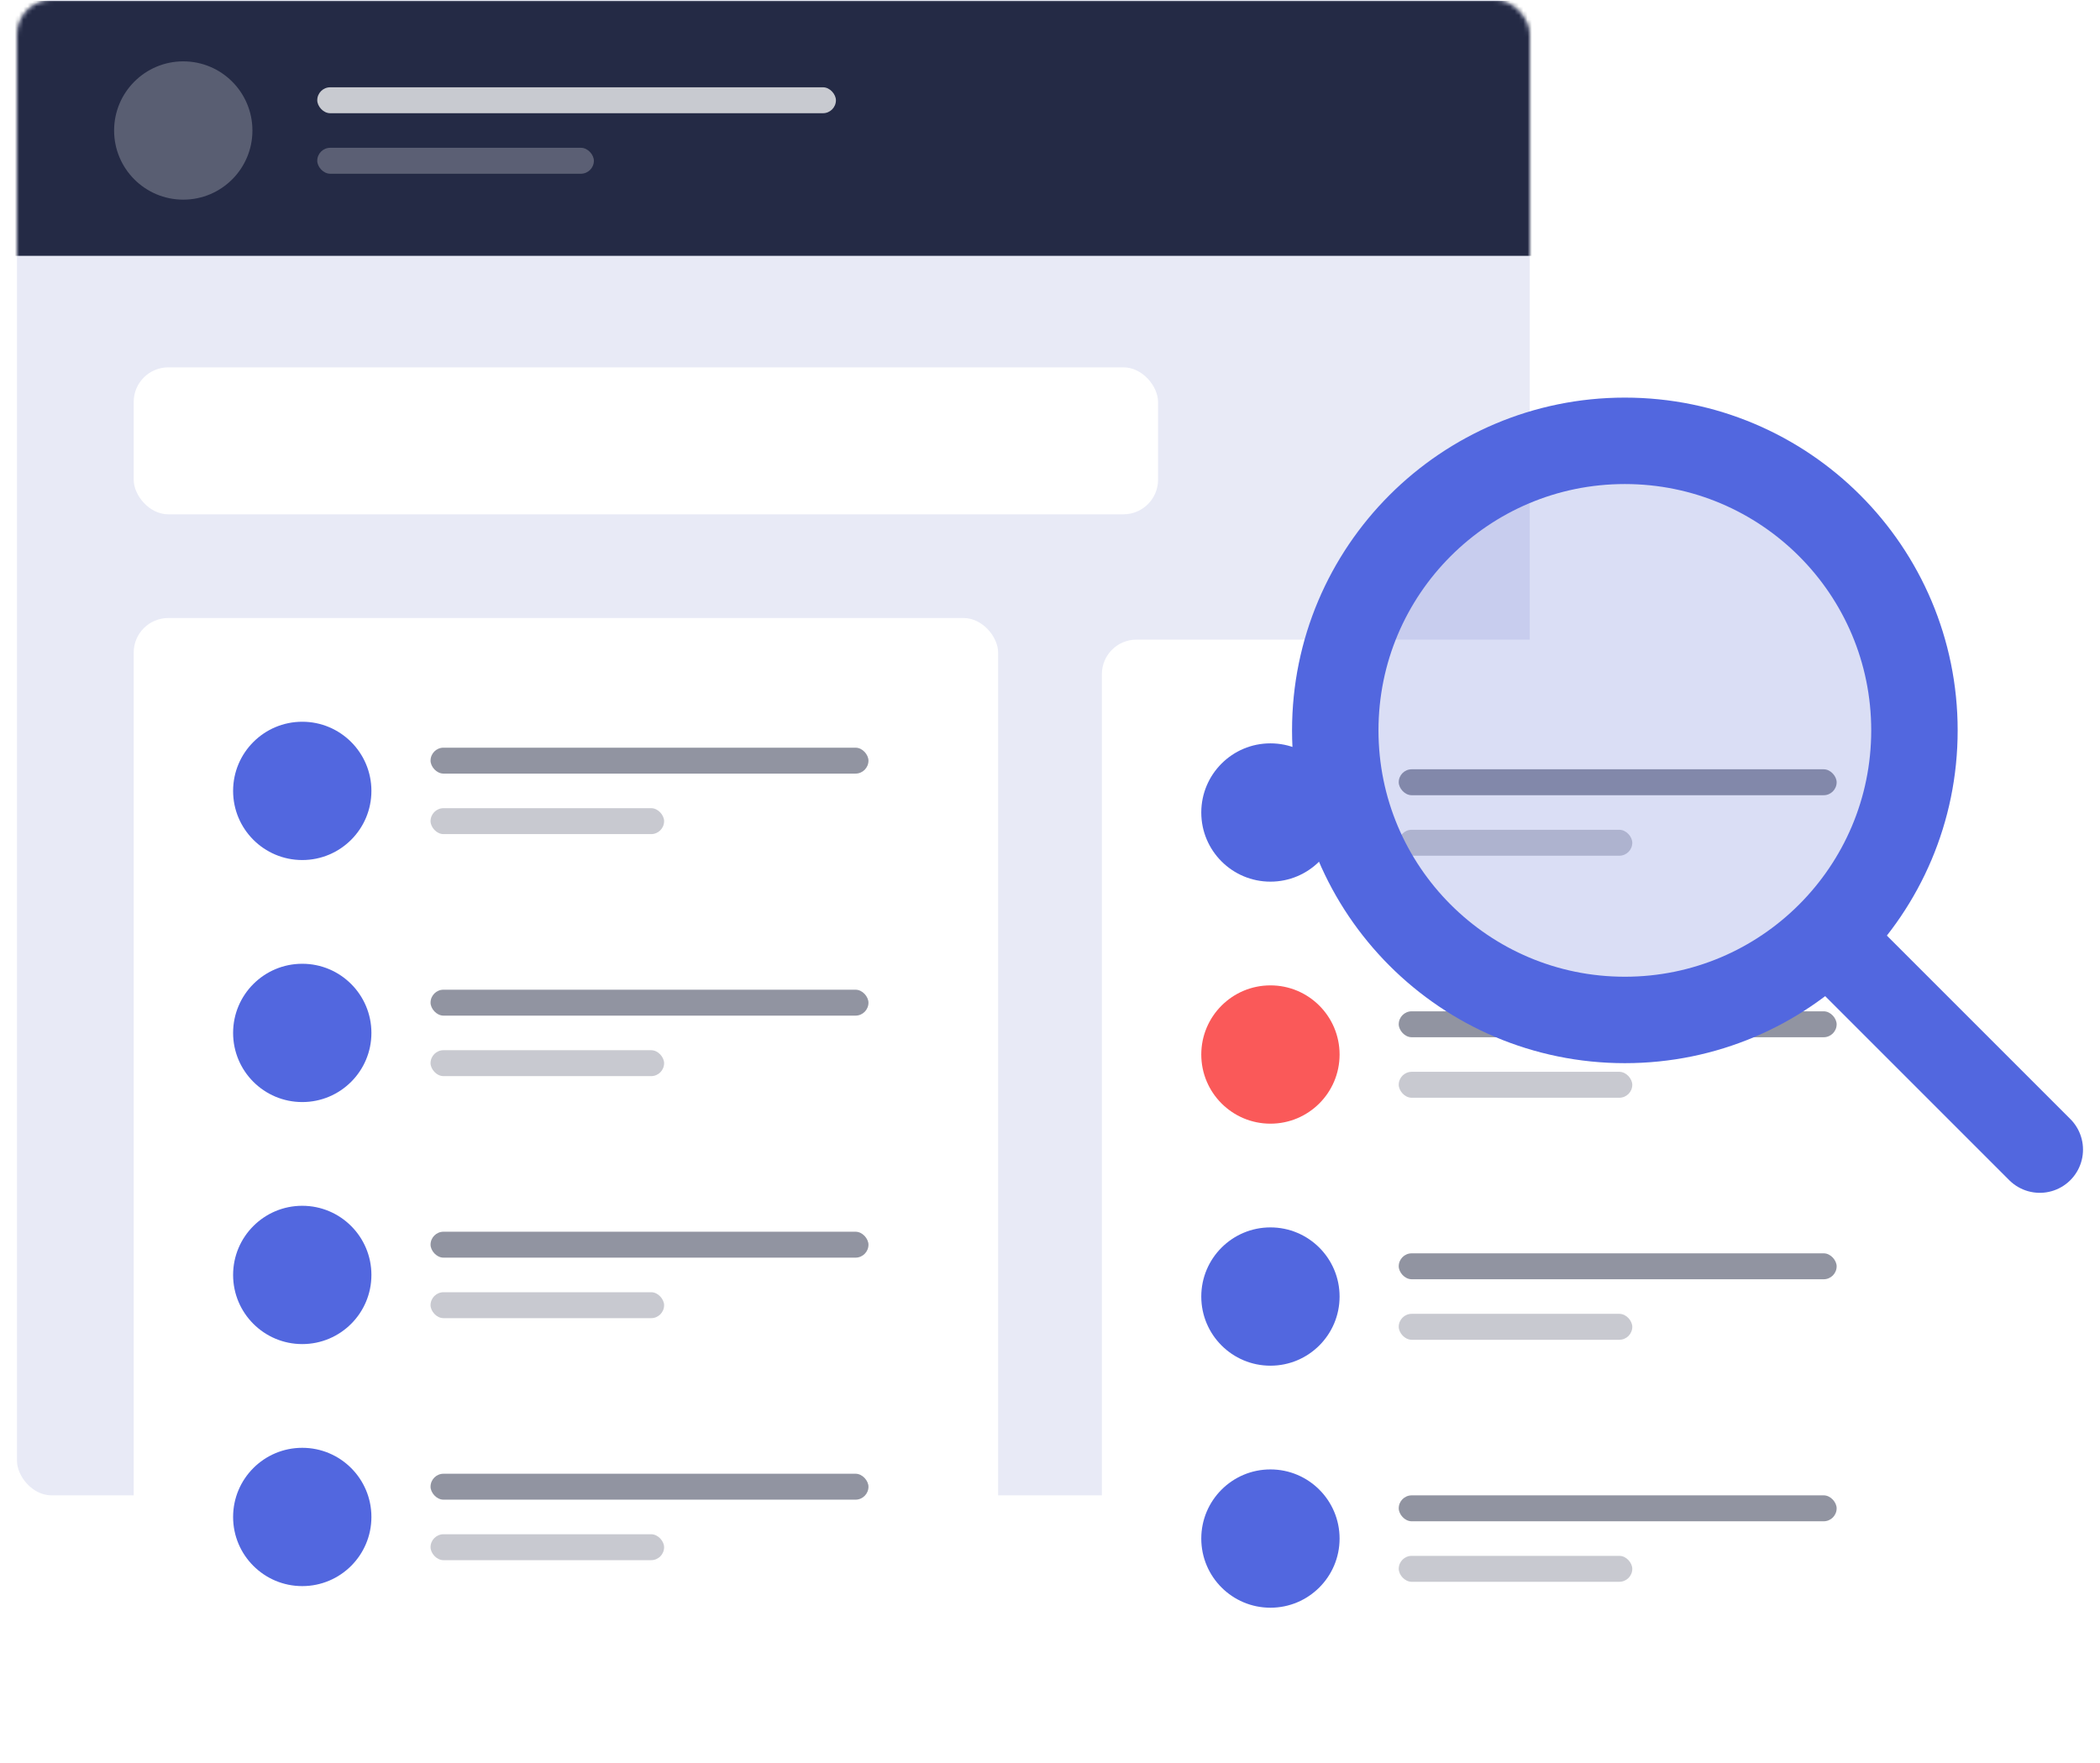 <svg width="468" height="393" viewBox="0 0 478 408" fill="none" xmlns="http://www.w3.org/2000/svg">
<rect width="350" height="346" rx="8" fill="#E8EAF6"/>
<mask id="mask0_0_1218" style="mask-type:luminance" maskUnits="userSpaceOnUse" x="0" y="0" width="350" height="346">
<rect width="350" height="346" rx="8" fill="white"/>
</mask>
<g mask="url(#mask0_0_1218)">
<rect x="-3.53" y="0.197" width="547" height="59" fill="#242A45"/>
<circle opacity="0.245" cx="38.47" cy="30.197" r="16" fill="white"/>
<rect opacity="0.75" x="69.47" y="20.197" width="120" height="6" rx="3" fill="white"/>
<rect opacity="0.25" x="69.47" y="34.197" width="64" height="6" rx="3" fill="white"/>
</g>
<g filter="url(#filter0_d_0_1218)">
<rect x="27" y="138" width="200" height="255" rx="8" fill="white"/>
</g>
<rect opacity="0.5" x="95.683" y="173" width="101.317" height="6" rx="3" fill="#242A45"/>
<circle cx="66" cy="183" r="16" fill="#5267DF"/>
<rect opacity="0.25" x="95.683" y="187" width="54.036" height="6" rx="3" fill="#242A45"/>
<circle cx="66" cy="239" r="16" fill="#5267DF"/>
<rect opacity="0.5" x="95.683" y="229" width="101.317" height="6" rx="3" fill="#242A45"/>
<rect opacity="0.25" x="95.683" y="243" width="54.036" height="6" rx="3" fill="#242A45"/>
<circle cx="66" cy="295" r="16" fill="#5267DF"/>
<rect opacity="0.5" x="95.683" y="285" width="101.317" height="6" rx="3" fill="#242A45"/>
<rect opacity="0.25" x="95.683" y="299" width="54.036" height="6" rx="3" fill="#242A45"/>
<circle cx="66" cy="351" r="16" fill="#5267DF"/>
<rect opacity="0.5" x="95.683" y="341" width="101.317" height="6" rx="3" fill="#242A45"/>
<rect opacity="0.25" x="95.683" y="355" width="54.036" height="6" rx="3" fill="#242A45"/>
<g filter="url(#filter1_d_0_1218)">
<g filter="url(#filter2_d_0_1218)">
<rect x="251" y="138" width="200" height="255" rx="8" fill="white"/>
</g>
<rect opacity="0.5" x="319.683" y="173" width="101.317" height="6" rx="3" fill="#242A45"/>
<circle cx="290" cy="183" r="16" fill="#5267DF"/>
<rect opacity="0.25" x="319.683" y="187" width="54.036" height="6" rx="3" fill="#242A45"/>
<circle cx="290" cy="239" r="16" fill="#FA5959"/>
<rect opacity="0.5" x="319.683" y="229" width="101.317" height="6" rx="3" fill="#242A45"/>
<rect opacity="0.25" x="319.683" y="243" width="54.036" height="6" rx="3" fill="#242A45"/>
<circle cx="290" cy="295" r="16" fill="#5267DF"/>
<rect opacity="0.5" x="319.683" y="285" width="101.317" height="6" rx="3" fill="#242A45"/>
<rect opacity="0.25" x="319.683" y="299" width="54.036" height="6" rx="3" fill="#242A45"/>
<circle cx="290" cy="351" r="16" fill="#5267DF"/>
<rect opacity="0.5" x="319.683" y="341" width="101.317" height="6" rx="3" fill="#242A45"/>
<rect opacity="0.25" x="319.683" y="355" width="54.036" height="6" rx="3" fill="#242A45"/>
</g>
<rect x="27" y="85" width="237" height="34" rx="8" fill="white"/>
<circle cx="372" cy="169" r="67" fill="#495DCF" fill-opacity="0.2" stroke="#5267DF" stroke-width="20"/>
<path d="M419 217L468 266" stroke="#5267DF" stroke-width="20" stroke-linecap="round" stroke-linejoin="round"/>
<defs>
<filter id="filter0_d_0_1218" x="17" y="133" width="220" height="275" filterUnits="userSpaceOnUse" color-interpolation-filters="sRGB">
<feFlood flood-opacity="0" result="BackgroundImageFix"/>
<feColorMatrix in="SourceAlpha" type="matrix" values="0 0 0 0 0 0 0 0 0 0 0 0 0 0 0 0 0 0 127 0" result="hardAlpha"/>
<feOffset dy="5"/>
<feGaussianBlur stdDeviation="5"/>
<feColorMatrix type="matrix" values="0 0 0 0 0.285 0 0 0 0 0.364 0 0 0 0 0.811 0 0 0 0.083 0"/>
<feBlend mode="normal" in2="BackgroundImageFix" result="effect1_dropShadow_0_1218"/>
<feBlend mode="normal" in="SourceGraphic" in2="effect1_dropShadow_0_1218" result="shape"/>
</filter>
<filter id="filter1_d_0_1218" x="241" y="133" width="220" height="275" filterUnits="userSpaceOnUse" color-interpolation-filters="sRGB">
<feFlood flood-opacity="0" result="BackgroundImageFix"/>
<feColorMatrix in="SourceAlpha" type="matrix" values="0 0 0 0 0 0 0 0 0 0 0 0 0 0 0 0 0 0 127 0" result="hardAlpha"/>
<feOffset dy="5"/>
<feGaussianBlur stdDeviation="5"/>
<feColorMatrix type="matrix" values="0 0 0 0 0.285 0 0 0 0 0.364 0 0 0 0 0.811 0 0 0 0.083 0"/>
<feBlend mode="normal" in2="BackgroundImageFix" result="effect1_dropShadow_0_1218"/>
<feBlend mode="normal" in="SourceGraphic" in2="effect1_dropShadow_0_1218" result="shape"/>
</filter>
<filter id="filter2_d_0_1218" x="241" y="133" width="220" height="275" filterUnits="userSpaceOnUse" color-interpolation-filters="sRGB">
<feFlood flood-opacity="0" result="BackgroundImageFix"/>
<feColorMatrix in="SourceAlpha" type="matrix" values="0 0 0 0 0 0 0 0 0 0 0 0 0 0 0 0 0 0 127 0" result="hardAlpha"/>
<feOffset dy="5"/>
<feGaussianBlur stdDeviation="5"/>
<feColorMatrix type="matrix" values="0 0 0 0 0.285 0 0 0 0 0.364 0 0 0 0 0.811 0 0 0 0.083 0"/>
<feBlend mode="normal" in2="BackgroundImageFix" result="effect1_dropShadow_0_1218"/>
<feBlend mode="normal" in="SourceGraphic" in2="effect1_dropShadow_0_1218" result="shape"/>
</filter>
</defs>
</svg>
